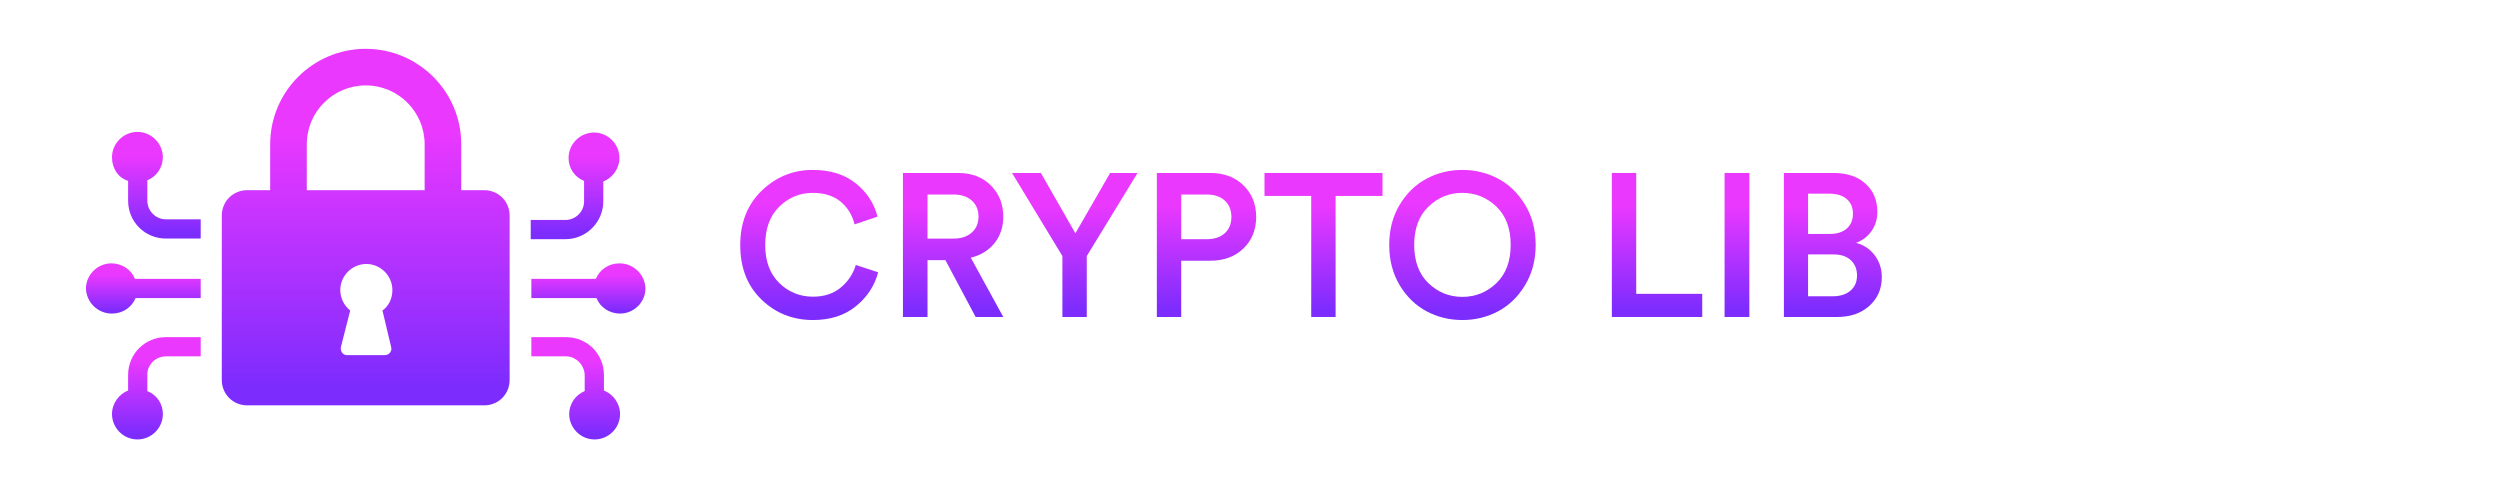 <?xml version="1.0" encoding="UTF-8"?>
<svg width="400px" height="79px" viewBox="0 0 400 79" version="1.1" xmlns="http://www.w3.org/2000/svg" xmlns:xlink="http://www.w3.org/1999/xlink">
    <title>crypto-lib-small</title>
    <defs>
        <linearGradient x1="50%" y1="23.091%" x2="50%" y2="94.501%" id="linearGradient-1">
            <stop stop-color="#EA38FF" offset="0%"></stop>
            <stop stop-color="#7D2CFE" offset="100%"></stop>
        </linearGradient>
        <linearGradient x1="50%" y1="23.091%" x2="50%" y2="94.501%" id="linearGradient-2">
            <stop stop-color="#EA38FF" offset="0%"></stop>
            <stop stop-color="#7D2CFE" offset="100%"></stop>
        </linearGradient>
        <linearGradient x1="50%" y1="23.091%" x2="50%" y2="94.501%" id="linearGradient-3">
            <stop stop-color="#EA38FF" offset="0%"></stop>
            <stop stop-color="#7D2CFE" offset="100%"></stop>
        </linearGradient>
        <linearGradient x1="50%" y1="23.091%" x2="50%" y2="94.501%" id="linearGradient-4">
            <stop stop-color="#EA38FF" offset="0%"></stop>
            <stop stop-color="#7D2CFE" offset="100%"></stop>
        </linearGradient>
        <linearGradient x1="50%" y1="23.091%" x2="50%" y2="94.501%" id="linearGradient-5">
            <stop stop-color="#EA38FF" offset="0%"></stop>
            <stop stop-color="#7D2CFE" offset="100%"></stop>
        </linearGradient>
        <linearGradient x1="50%" y1="23.091%" x2="50%" y2="94.501%" id="linearGradient-6">
            <stop stop-color="#EA38FF" offset="0%"></stop>
            <stop stop-color="#7D2CFE" offset="100%"></stop>
        </linearGradient>
        <linearGradient x1="50%" y1="23.091%" x2="50%" y2="94.501%" id="linearGradient-7">
            <stop stop-color="#EA38FF" offset="0%"></stop>
            <stop stop-color="#7D2CFE" offset="100%"></stop>
        </linearGradient>
        <linearGradient x1="50%" y1="23.091%" x2="50%" y2="94.501%" id="linearGradient-8">
            <stop stop-color="#EA38FF" offset="0%"></stop>
            <stop stop-color="#7D2CFE" offset="100%"></stop>
        </linearGradient>
        <linearGradient x1="50%" y1="23.091%" x2="50%" y2="94.501%" id="linearGradient-9">
            <stop stop-color="#EA38FF" offset="0%"></stop>
            <stop stop-color="#7D2CFE" offset="100%"></stop>
        </linearGradient>
        <linearGradient x1="50%" y1="23.091%" x2="50%" y2="94.501%" id="linearGradient-10">
            <stop stop-color="#EA38FF" offset="0%"></stop>
            <stop stop-color="#7D2CFE" offset="100%"></stop>
        </linearGradient>
        <linearGradient x1="50%" y1="23.091%" x2="50%" y2="94.501%" id="linearGradient-11">
            <stop stop-color="#EA38FF" offset="0%"></stop>
            <stop stop-color="#7D2CFE" offset="100%"></stop>
        </linearGradient>
        <linearGradient x1="50%" y1="23.091%" x2="50%" y2="94.501%" id="linearGradient-12">
            <stop stop-color="#EA38FF" offset="0%"></stop>
            <stop stop-color="#7D2CFE" offset="100%"></stop>
        </linearGradient>
        <linearGradient x1="50%" y1="23.091%" x2="50%" y2="94.501%" id="linearGradient-13">
            <stop stop-color="#EA38FF" offset="0%"></stop>
            <stop stop-color="#7D2CFE" offset="100%"></stop>
        </linearGradient>
        <linearGradient x1="50%" y1="23.091%" x2="50%" y2="94.501%" id="linearGradient-14">
            <stop stop-color="#EA38FF" offset="0%"></stop>
            <stop stop-color="#7D2CFE" offset="100%"></stop>
        </linearGradient>
    </defs>
    <g id="Crypto-Logos" stroke="none" stroke-width="1" fill="none" fill-rule="evenodd">
        <g id="crypto-lib-small">
            <polygon id="Path" points="0 0 400 0 400 78.125 0 78.125"></polygon>
            <g id="CRYPTO-LIB-LOCK" transform="translate(13.75, 7.812)" fill-rule="nonzero">
                <path d="M6.749,21.131 L6.749,24.306 C6.749,27.679 9.429,30.357 12.804,30.357 L18.362,30.357 L18.362,27.282 L12.804,27.282 C11.116,27.282 9.826,25.893 9.826,24.306 L9.826,21.032 C11.315,20.437 12.308,18.949 12.308,17.361 C12.308,15.179 10.521,13.294 8.238,13.294 C6.055,13.294 4.169,15.079 4.169,17.361 C4.169,19.147 5.161,20.635 6.749,21.131" id="Path" fill="url(#linearGradient-1)"></path>
                <path d="M12.804,49.206 L18.362,49.206 L18.362,46.131 L12.804,46.131 C9.429,46.131 6.749,48.81 6.749,52.183 L6.749,54.663 C5.26,55.258 4.169,56.746 4.169,58.433 C4.169,60.615 5.955,62.5 8.238,62.5 C10.422,62.5 12.308,60.714 12.308,58.433 C12.308,56.746 11.315,55.357 9.826,54.762 L9.826,52.282 C9.727,50.595 11.116,49.206 12.804,49.206" id="Path" fill="url(#linearGradient-2)"></path>
                <path d="M4.169,42.361 C5.856,42.361 7.345,41.369 7.94,39.881 L18.362,39.881 L18.362,36.806 L7.841,36.806 C7.246,35.317 5.757,34.325 4.07,34.325 C1.886,34.326 1.68970858e-15,36.111 1.68970858e-15,38.393 C0.101,40.62 1.94,42.371 4.169,42.362" id="Path" fill="url(#linearGradient-3)"></path>
                <path d="M82.779,24.405 L82.779,21.23 C84.268,20.635 85.36,19.147 85.36,17.46 C85.36,15.278 83.573,13.393 81.29,13.393 C79.106,13.393 77.221,15.179 77.221,17.46 C77.221,19.147 78.213,20.536 79.702,21.131 L79.702,24.405 C79.702,26.091 78.312,27.381 76.724,27.381 L71.166,27.381 L71.166,30.456 L76.724,30.456 C80.099,30.456 82.779,27.679 82.779,24.405" id="Path" fill="url(#linearGradient-1)"></path>
                <path d="M79.801,52.282 L79.801,54.762 C78.312,55.357 77.32,56.845 77.32,58.433 C77.32,60.615 79.106,62.5 81.389,62.5 C83.573,62.5 85.459,60.714 85.459,58.433 C85.459,56.746 84.367,55.258 82.878,54.663 L82.878,52.183 C82.878,48.81 80.198,46.131 76.823,46.131 L71.265,46.131 L71.265,49.206 L76.823,49.206 C78.412,49.206 79.801,50.595 79.801,52.282" id="Path" fill="url(#linearGradient-2)"></path>
                <path d="M85.36,34.325 C83.672,34.325 82.183,35.317 81.588,36.806 L71.265,36.806 L71.265,39.881 L81.687,39.881 C82.283,41.369 83.771,42.361 85.459,42.361 C87.642,42.361 89.528,40.575 89.528,38.294 C89.427,36.067 87.588,34.316 85.36,34.325" id="Path" fill="url(#linearGradient-4)"></path>
                <path d="M25.806,57.044 L63.722,57.044 C66.005,57.044 67.791,55.258 67.791,52.976 L67.791,26.687 C67.791,24.405 66.005,22.619 63.722,22.619 L60.049,22.619 L60.049,15.278 C60.049,6.845 53.201,-3.37941716e-15 44.764,-3.37941716e-15 C36.327,-3.37941716e-15 29.479,6.845 29.479,15.278 L29.479,22.619 L25.806,22.619 C23.523,22.619 21.737,24.405 21.737,26.687 L21.737,52.976 C21.737,55.258 23.523,57.044 25.806,57.044 L25.806,57.044 Z M48.834,47.718 C49.032,48.313 48.536,49.008 47.841,49.008 L41.786,49.008 C41.092,49.008 40.695,48.413 40.794,47.718 L42.283,41.865 C41.29,41.071 40.695,39.881 40.695,38.591 C40.695,36.31 42.58,34.425 44.863,34.425 C47.146,34.425 49.032,36.31 49.032,38.591 C49.032,39.98 48.436,41.171 47.444,41.865 L48.834,47.718 Z M35.335,15.278 C35.335,10.02 39.603,5.853 44.764,5.853 C50.025,5.853 54.193,10.119 54.193,15.278 L54.193,22.619 L35.335,22.619 L35.335,15.278 L35.335,15.278 Z" id="Shape" fill="url(#linearGradient-5)"></path>
            </g>
            <g id="CRYPTO-LIB-OUTLINES" transform="translate(118.438, 27.188)" fill-rule="nonzero">
                <path d="M11.635,24.017 C8.407,24.017 5.66,22.923 3.396,20.735 C1.132,18.547 0,15.643 0,12.025 C0,8.428 1.148,5.525 3.445,3.315 C5.742,1.105 8.461,0 11.602,0 C14.376,0 16.656,0.704 18.444,2.112 C20.231,3.521 21.407,5.308 21.97,7.475 L18.297,8.71 C17.929,7.215 17.182,6.002 16.055,5.07 C14.928,4.138 13.444,3.672 11.602,3.672 C9.544,3.672 7.762,4.404 6.256,5.866 C4.75,7.329 3.998,9.382 3.998,12.025 C3.998,14.603 4.745,16.624 6.24,18.086 C7.735,19.549 9.533,20.28 11.635,20.28 C13.433,20.28 14.918,19.793 16.087,18.817 C17.258,17.843 18.059,16.64 18.492,15.21 L22.067,16.38 C21.504,18.525 20.318,20.334 18.509,21.808 C16.7,23.281 14.408,24.017 11.635,24.017 Z" id="Path" fill="url(#linearGradient-6)"></path>
                <path d="M37.667,23.53 L32.825,14.43 L29.965,14.43 L29.965,23.53 L26.032,23.53 L26.032,0.487 L34.873,0.487 C37.039,0.487 38.783,1.154 40.105,2.486 C41.427,3.819 42.087,5.482 42.087,7.475 C42.087,9.122 41.622,10.53 40.69,11.7 C39.758,12.87 38.491,13.65 36.888,14.04 L42.087,23.53 L37.667,23.53 Z M29.965,10.985 L34.157,10.985 C35.349,10.985 36.308,10.665 37.034,10.026 C37.76,9.387 38.123,8.537 38.123,7.475 C38.123,6.392 37.76,5.53 37.034,4.891 C36.308,4.252 35.349,3.933 34.157,3.933 L29.965,3.933 L29.965,10.985 Z" id="Shape" fill="url(#linearGradient-7)"></path>
                <polygon id="Path" fill="url(#linearGradient-8)" points="51.545 13.78 43.485 0.487 48.1 0.487 53.625 10.14 59.182 0.487 63.57 0.487 55.445 13.78 55.445 23.53 51.545 23.53"></polygon>
                <path d="M70.558,11.082 L74.62,11.082 C75.855,11.082 76.825,10.763 77.529,10.124 C78.233,9.485 78.585,8.623 78.585,7.54 C78.585,6.435 78.233,5.558 77.529,4.907 C76.825,4.258 75.855,3.933 74.62,3.933 L70.558,3.933 L70.558,11.082 Z M75.205,14.527 L70.558,14.527 L70.558,23.53 L66.657,23.53 L66.657,0.487 L75.205,0.487 C77.393,0.487 79.165,1.148 80.519,2.47 C81.873,3.792 82.55,5.471 82.55,7.508 C82.55,9.566 81.873,11.25 80.519,12.561 C79.165,13.872 77.393,14.527 75.205,14.527 Z" id="Shape" fill="url(#linearGradient-9)"></path>
                <polygon id="Path" fill="url(#linearGradient-10)" points="102.765 4.16 95.257 4.16 95.257 23.53 91.358 23.53 91.358 4.16 83.882 4.16 83.882 0.487 102.765 0.487"></polygon>
                <path d="M110.11,5.883 C108.593,7.334 107.835,9.371 107.835,11.992 C107.835,14.614 108.593,16.656 110.11,18.119 C111.627,19.581 113.436,20.312 115.537,20.312 C117.639,20.312 119.454,19.581 120.981,18.119 C122.509,16.656 123.272,14.614 123.272,11.992 C123.272,9.371 122.509,7.329 120.981,5.866 C119.454,4.404 117.639,3.672 115.537,3.672 C113.436,3.672 111.627,4.409 110.11,5.883 Z M105.495,18.427 C104.39,16.564 103.838,14.419 103.838,11.992 C103.838,9.566 104.395,7.426 105.511,5.574 C106.627,3.721 108.062,2.329 109.817,1.397 C111.573,0.466 113.479,0 115.537,0 C117.596,0 119.502,0.466 121.257,1.397 C123.013,2.329 124.453,3.721 125.58,5.574 C126.707,7.426 127.27,9.566 127.27,11.992 C127.27,14.419 126.707,16.564 125.58,18.427 C124.453,20.291 123.013,21.688 121.257,22.62 C119.502,23.552 117.596,24.017 115.537,24.017 C113.479,24.017 111.573,23.552 109.817,22.62 C108.062,21.688 106.622,20.291 105.495,18.427 Z" id="Shape" fill="url(#linearGradient-11)"></path>
                <polygon id="Path" fill="url(#linearGradient-12)" points="153.92 23.53 139.458 23.53 139.458 0.487 143.357 0.487 143.357 19.825 153.92 19.825"></polygon>
                <polygon id="Path" fill="url(#linearGradient-13)" points="161.46 23.53 157.495 23.53 157.495 0.487 161.46 0.487"></polygon>
                <path d="M166.985,0.487 L174.915,0.487 C177.082,0.487 178.793,1.062 180.05,2.21 C181.307,3.358 181.935,4.853 181.935,6.695 C181.935,7.887 181.621,8.921 180.993,9.799 C180.364,10.676 179.541,11.299 178.523,11.668 C179.757,11.992 180.754,12.653 181.512,13.65 C182.271,14.647 182.65,15.817 182.65,17.16 C182.65,19.023 181.989,20.551 180.667,21.742 C179.346,22.934 177.623,23.53 175.5,23.53 L166.985,23.53 L166.985,0.487 Z M170.852,10.238 L174.395,10.238 C175.522,10.238 176.41,9.945 177.06,9.36 C177.71,8.775 178.035,7.995 178.035,7.02 C178.035,6.023 177.705,5.238 177.044,4.664 C176.383,4.09 175.468,3.803 174.298,3.803 L170.852,3.803 L170.852,10.238 Z M170.852,20.215 L174.817,20.215 C175.988,20.215 176.925,19.917 177.629,19.321 C178.333,18.725 178.685,17.918 178.685,16.9 C178.685,15.882 178.355,15.064 177.694,14.446 C177.033,13.829 176.118,13.52 174.947,13.52 L170.852,13.52 L170.852,20.215 Z" id="Shape" fill="url(#linearGradient-14)"></path>
            </g>
        </g>
    </g>
</svg>